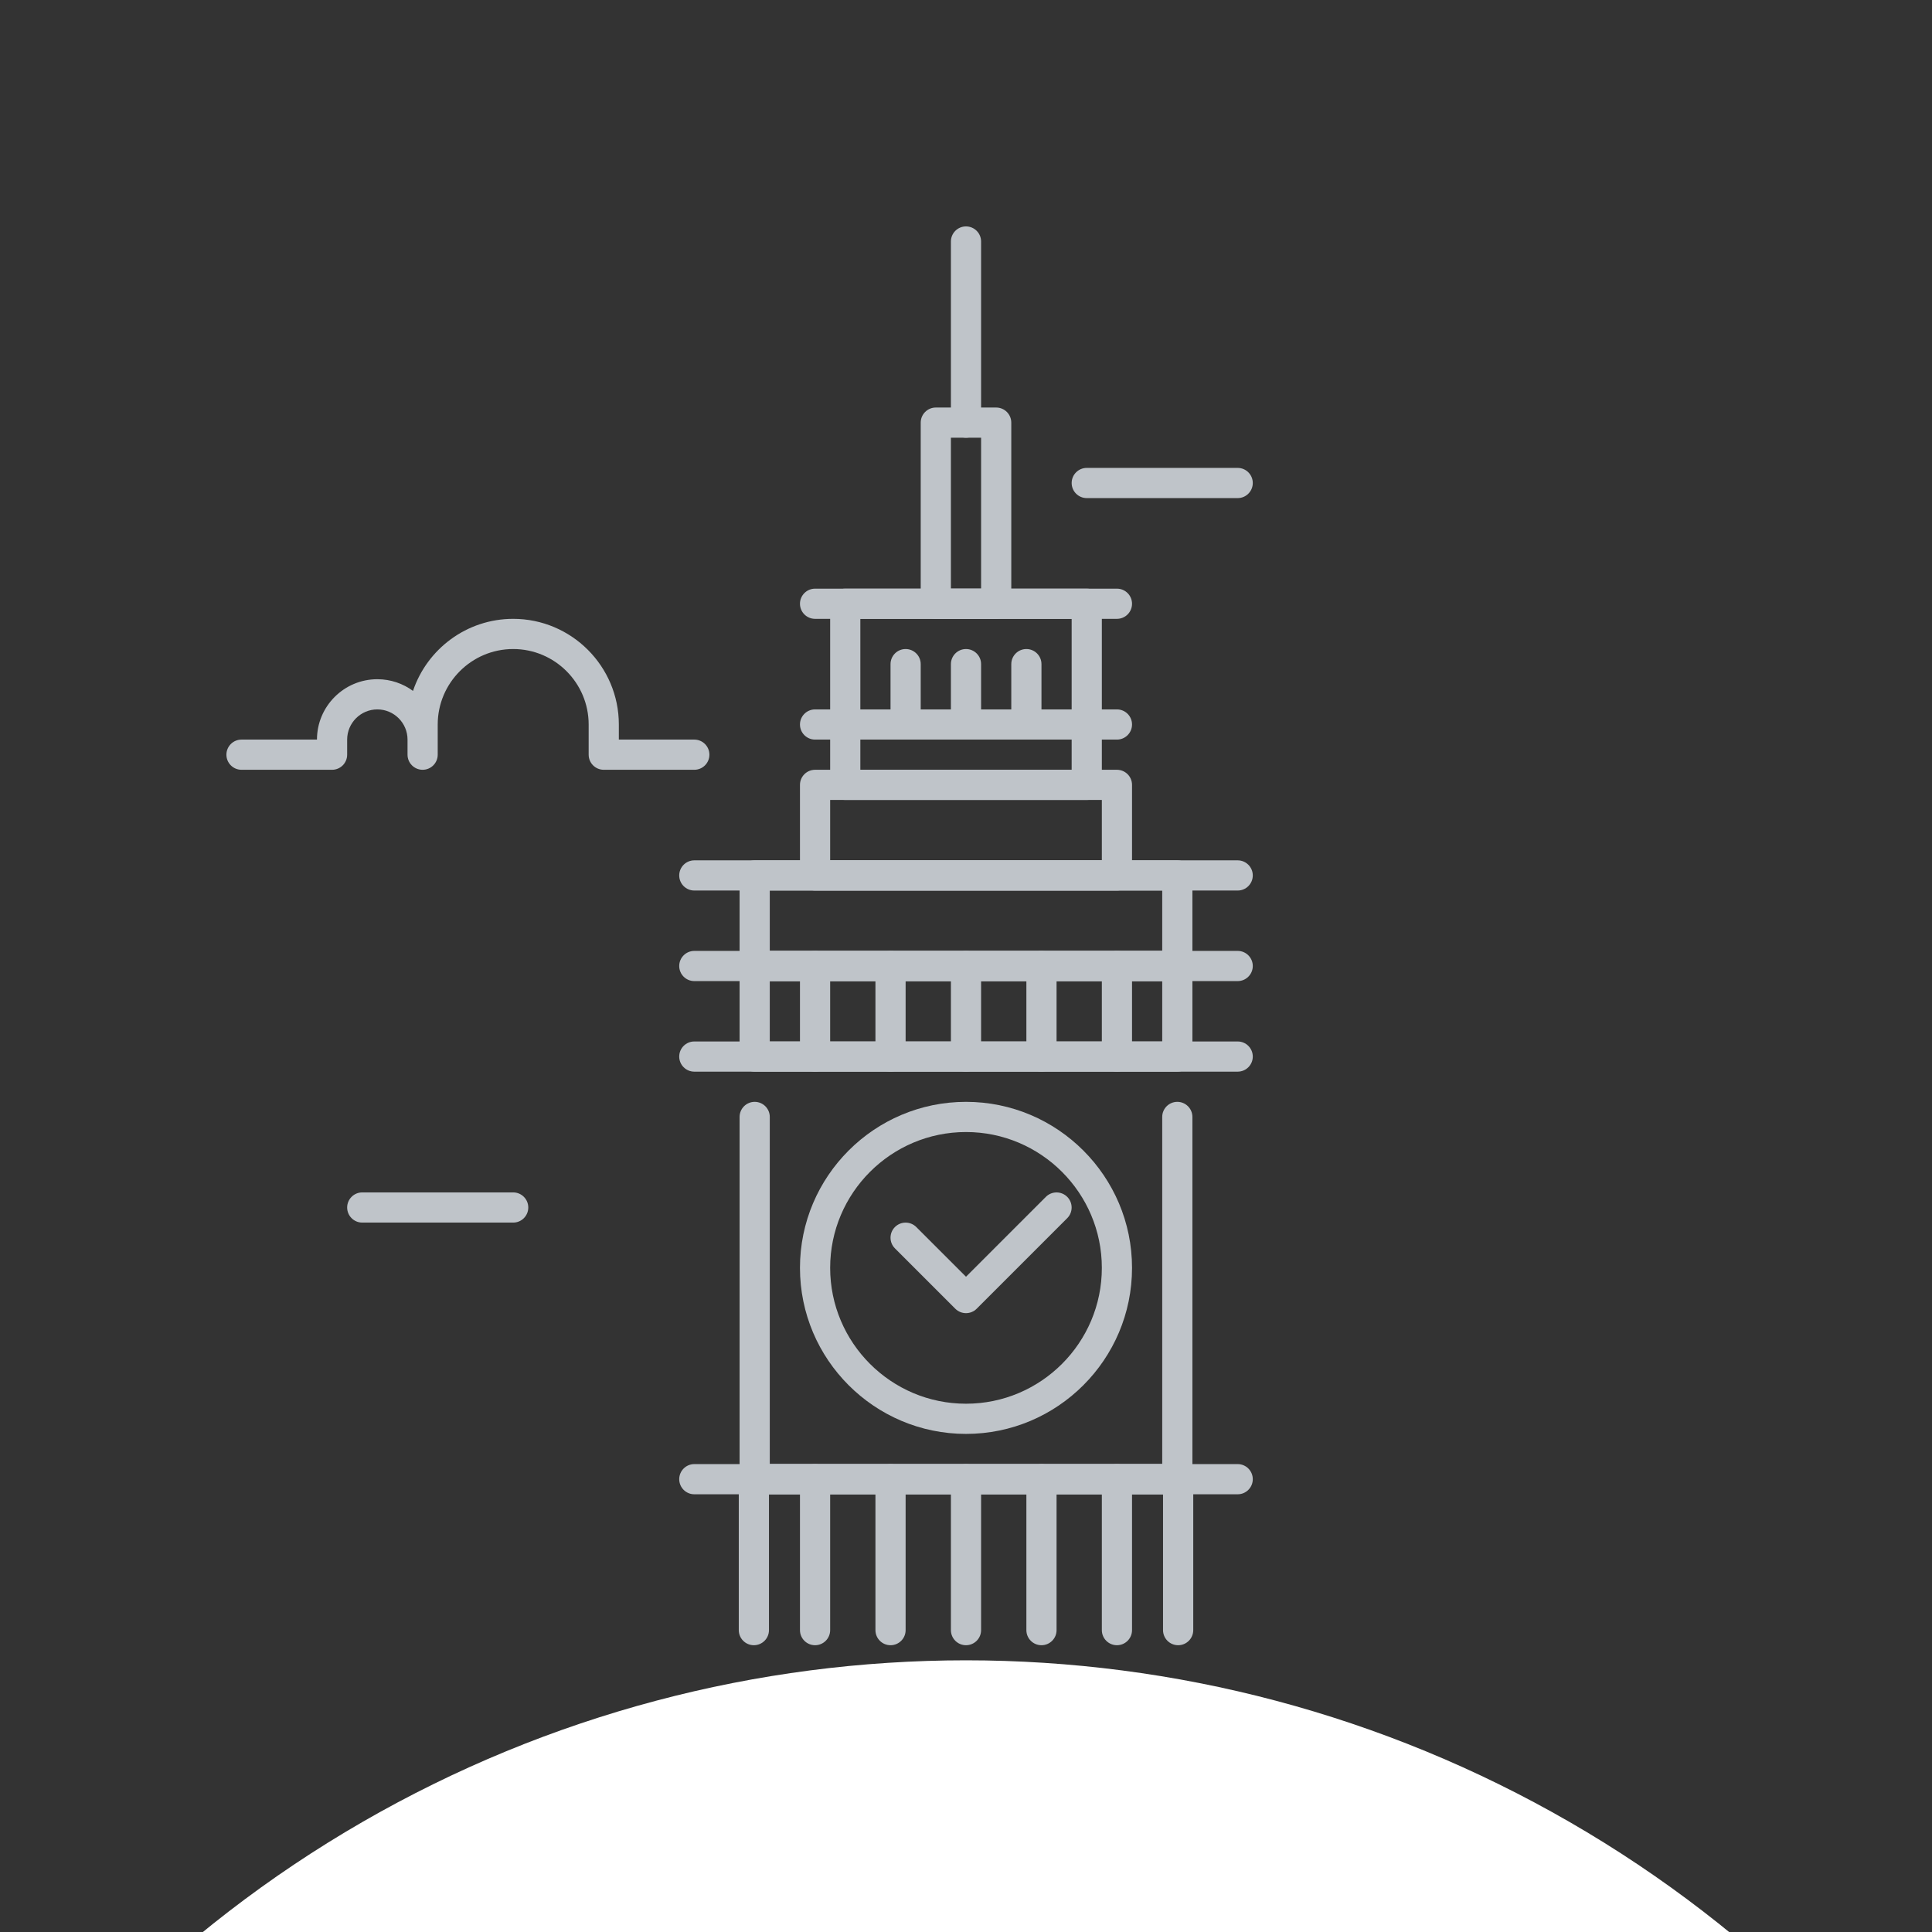 <?xml version="1.0" ?><svg width="64px" height="64px" viewBox="0 0 64 64" id="Layer_1" style="enable-background:new 0 0 64 64;" version="1.1" xml:space="preserve" xmlns="http://www.w3.org/2000/svg" xmlns:xlink="http://www.w3.org/1999/xlink"><rect x="0" y="0" width="64" height="64" fill="#333333" stroke="none"/><style type="text/css">
	.st0{fill:#FFFFFF;}
	.st1{fill:#bfc4c9;}
</style><g><g><circle class="st0" cx="32" cy="95" r="40"/></g>
<g><path class="st1" d="M32,14.5c-0.276,0-0.5-0.224-0.5-0.5V8c0-0.276,0.224-0.5,0.5-0.5s0.5,0.224,0.5,0.5v6    C32.5,14.276,32.276,14.5,32,14.5z"/></g>
<g><path class="st1" d="M33,20.5h-2c-0.276,0-0.5-0.224-0.5-0.5v-6c0-0.276,0.224-0.5,0.5-0.5h2c0.276,0,0.5,0.224,0.5,0.5v6    C33.5,20.276,33.276,20.5,33,20.5z M31.5,19.5h1v-5h-1V19.5z"/></g>
<g><path class="st1" d="M36,24.5h-8c-0.276,0-0.5-0.224-0.5-0.5v-4c0-0.276,0.224-0.5,0.5-0.5h8c0.276,0,0.5,0.224,0.5,0.5v4    C36.5,24.276,36.276,24.5,36,24.5z M28.5,23.5h7v-3h-7V23.5z"/></g>
<g><path class="st1" d="M37,20.5H27c-0.276,0-0.5-0.224-0.5-0.5s0.224-0.5,0.5-0.5h10c0.276,0,0.5,0.224,0.5,0.5S37.276,20.5,37,20.5    z"/></g>
<g><path class="st1" d="M37,24.5H27c-0.276,0-0.5-0.224-0.5-0.5s0.224-0.5,0.5-0.5h10c0.276,0,0.5,0.224,0.5,0.5S37.276,24.5,37,24.5    z"/></g>
<g><path class="st1" d="M36,26.5h-8c-0.276,0-0.5-0.224-0.5-0.5v-2c0-0.276,0.224-0.5,0.5-0.5h8c0.276,0,0.5,0.224,0.5,0.5v2    C36.5,26.276,36.276,26.5,36,26.5z M28.5,25.5h7v-1h-7V25.5z"/></g>
<g><path class="st1" d="M37,29.5H27c-0.276,0-0.5-0.224-0.5-0.5v-3c0-0.276,0.224-0.5,0.5-0.5h10c0.276,0,0.5,0.224,0.5,0.5v3    C37.5,29.276,37.276,29.5,37,29.5z M27.5,28.5h9v-2h-9V28.5z"/></g><g><path class="st1" d="M39,32.5H25c-0.276,0-0.5-0.224-0.5-0.5v-3c0-0.276,0.224-0.5,0.5-0.5h14c0.276,0,0.5,0.224,0.5,0.5v3    C39.5,32.276,39.276,32.5,39,32.5z M25.5,31.5h13v-2h-13V31.5z"/>
</g><g><path class="st1" d="M39,35.5H25c-0.276,0-0.5-0.224-0.5-0.5v-3c0-0.276,0.224-0.5,0.5-0.5h14c0.276,0,0.5,0.224,0.5,0.5v3    C39.5,35.276,39.276,35.5,39,35.5z M25.5,34.5h13v-2h-13V34.5z"/></g>
<g><path class="st1" d="M39.027,54.5c-0.276,0-0.5-0.224-0.5-0.5v-4.5H25.473V54c0,0.276-0.224,0.5-0.5,0.5s-0.5-0.224-0.5-0.5v-5    c0-0.276,0.224-0.5,0.5-0.5h14.055c0.276,0,0.5,0.224,0.5,0.5v5C39.527,54.276,39.304,54.5,39.027,54.5z"/></g>
<g><path class="st1" d="M39,49.5H25c-0.276,0-0.5-0.224-0.5-0.5V37c0-0.276,0.224-0.5,0.5-0.5s0.5,0.224,0.5,0.5v11.5h13V37    c0-0.276,0.224-0.5,0.5-0.5s0.5,0.224,0.5,0.5v12C39.5,49.276,39.276,49.5,39,49.5z"/></g>
<g><path class="st1" d="M41,32.5H23c-0.276,0-0.5-0.224-0.5-0.5s0.224-0.5,0.5-0.5h18c0.276,0,0.5,0.224,0.5,0.5S41.276,32.5,41,32.5    z"/></g><g><path class="st1" d="M41,29.5H23c-0.276,0-0.5-0.224-0.5-0.5s0.224-0.5,0.5-0.5h18c0.276,0,0.5,0.224,0.5,0.5S41.276,29.5,41,29.5    z"/></g>
<g><path class="st1" d="M41,35.5H23c-0.276,0-0.5-0.224-0.5-0.5s0.224-0.5,0.5-0.5h18c0.276,0,0.5,0.224,0.5,0.5S41.276,35.5,41,35.5    z"/></g>
<g><path class="st1" d="M41,49.5H23c-0.276,0-0.5-0.224-0.5-0.5s0.224-0.5,0.5-0.5h18c0.276,0,0.5,0.224,0.5,0.5S41.276,49.5,41,49.5    z"/></g>
<g><path class="st1" d="M32,47.5c-3.033,0-5.5-2.467-5.5-5.5s2.467-5.5,5.5-5.5s5.5,2.467,5.5,5.5S35.033,47.5,32,47.5z M32,37.5    c-2.481,0-4.5,2.019-4.5,4.5s2.019,4.5,4.5,4.5s4.5-2.019,4.5-4.5S34.481,37.5,32,37.5z"/></g>
<g><g><path class="st1" d="M30,24.469c-0.276,0-0.5-0.224-0.5-0.5V22c0-0.276,0.224-0.5,0.5-0.5s0.5,0.224,0.5,0.5v1.969     C30.5,24.245,30.276,24.469,30,24.469z"/></g>
<g><path class="st1" d="M32,24.469c-0.276,0-0.5-0.224-0.5-0.5V22c0-0.276,0.224-0.5,0.5-0.5s0.5,0.224,0.5,0.5v1.969     C32.5,24.245,32.276,24.469,32,24.469z"/></g><g><path class="st1" d="M34,24.469c-0.276,0-0.5-0.224-0.5-0.5V22c0-0.276,0.224-0.5,0.5-0.5s0.5,0.224,0.5,0.5v1.969     C34.5,24.245,34.276,24.469,34,24.469z"/></g></g><g><g><path class="st1" d="M27,35.5c-0.276,0-0.5-0.224-0.5-0.5v-3c0-0.276,0.224-0.5,0.5-0.5s0.5,0.224,0.5,0.5v3     C27.5,35.276,27.276,35.5,27,35.5z"/></g><g><path class="st1" d="M29.5,35.5c-0.276,0-0.5-0.224-0.5-0.5v-3c0-0.276,0.224-0.5,0.5-0.5S30,31.724,30,32v3     C30,35.276,29.776,35.5,29.5,35.5z"/></g><g><path class="st1" d="M32,35.5c-0.276,0-0.5-0.224-0.5-0.5v-3c0-0.276,0.224-0.5,0.5-0.5s0.5,0.224,0.5,0.5v3     C32.5,35.276,32.276,35.5,32,35.5z"/></g><g><path class="st1" d="M34.5,35.5c-0.276,0-0.5-0.224-0.5-0.5v-3c0-0.276,0.224-0.5,0.5-0.5S35,31.724,35,32v3     C35,35.276,34.776,35.5,34.5,35.5z"/></g><g><path class="st1" d="M37,35.5c-0.276,0-0.5-0.224-0.5-0.5v-3c0-0.276,0.224-0.5,0.5-0.5s0.5,0.224,0.5,0.5v3     C37.5,35.276,37.276,35.5,37,35.5z"/></g></g><g><g><path class="st1" d="M27,54.5c-0.276,0-0.5-0.224-0.5-0.5v-5c0-0.276,0.224-0.5,0.5-0.5s0.5,0.224,0.5,0.5v5     C27.5,54.276,27.276,54.5,27,54.5z"/></g><g><path class="st1" d="M29.5,54.5c-0.276,0-0.5-0.224-0.5-0.5v-5c0-0.276,0.224-0.5,0.5-0.5S30,48.724,30,49v5     C30,54.276,29.776,54.5,29.5,54.5z"/></g><g><path class="st1" d="M32,54.5c-0.276,0-0.5-0.224-0.5-0.5v-5c0-0.276,0.224-0.5,0.5-0.5s0.5,0.224,0.5,0.5v5     C32.5,54.276,32.276,54.5,32,54.5z"/></g><g><path class="st1" d="M34.5,54.5c-0.276,0-0.5-0.224-0.5-0.5v-5c0-0.276,0.224-0.5,0.5-0.5S35,48.724,35,49v5     C35,54.276,34.776,54.5,34.5,54.5z"/></g><g><path class="st1" d="M37,54.5c-0.276,0-0.5-0.224-0.5-0.5v-5c0-0.276,0.224-0.5,0.5-0.5s0.5,0.224,0.5,0.5v5     C37.5,54.276,37.276,54.5,37,54.5z"/></g></g><g><path class="st1" d="M41,16.5h-5c-0.276,0-0.5-0.224-0.5-0.5s0.224-0.5,0.5-0.5h5c0.276,0,0.5,0.224,0.5,0.5S41.276,16.5,41,16.5z    "/></g><g><path class="st1" d="M17,40.5h-5c-0.276,0-0.5-0.224-0.5-0.5s0.224-0.5,0.5-0.5h5c0.276,0,0.5,0.224,0.5,0.5S17.276,40.5,17,40.5z    "/></g><g><g><path class="st1" d="M32,43.5c-0.128,0-0.256-0.049-0.354-0.146l-2-2c-0.195-0.195-0.195-0.512,0-0.707s0.512-0.195,0.707,0     L32,42.293l2.646-2.646c0.195-0.195,0.512-0.195,0.707,0s0.195,0.512,0,0.707l-3,3C32.256,43.451,32.128,43.5,32,43.5z"/></g></g><g><path class="st1" d="M23,25.5h-3c-0.276,0-0.5-0.224-0.5-0.5v-1c0-1.378-1.122-2.5-2.5-2.5s-2.5,1.122-2.5,2.5v1    c0,0.276-0.224,0.5-0.5,0.5s-0.5-0.224-0.5-0.5v-0.5c0-0.551-0.449-1-1-1s-1,0.449-1,1V25c0,0.276-0.224,0.5-0.5,0.5H8    c-0.276,0-0.5-0.224-0.5-0.5s0.224-0.5,0.5-0.5h2.5c0-1.103,0.897-2,2-2c0.441,0,0.85,0.144,1.181,0.387    C14.147,21.501,15.459,20.5,17,20.5c1.93,0,3.5,1.57,3.5,3.5v0.5H23c0.276,0,0.5,0.224,0.5,0.5S23.276,25.5,23,25.5z"/></g>
</g></svg>